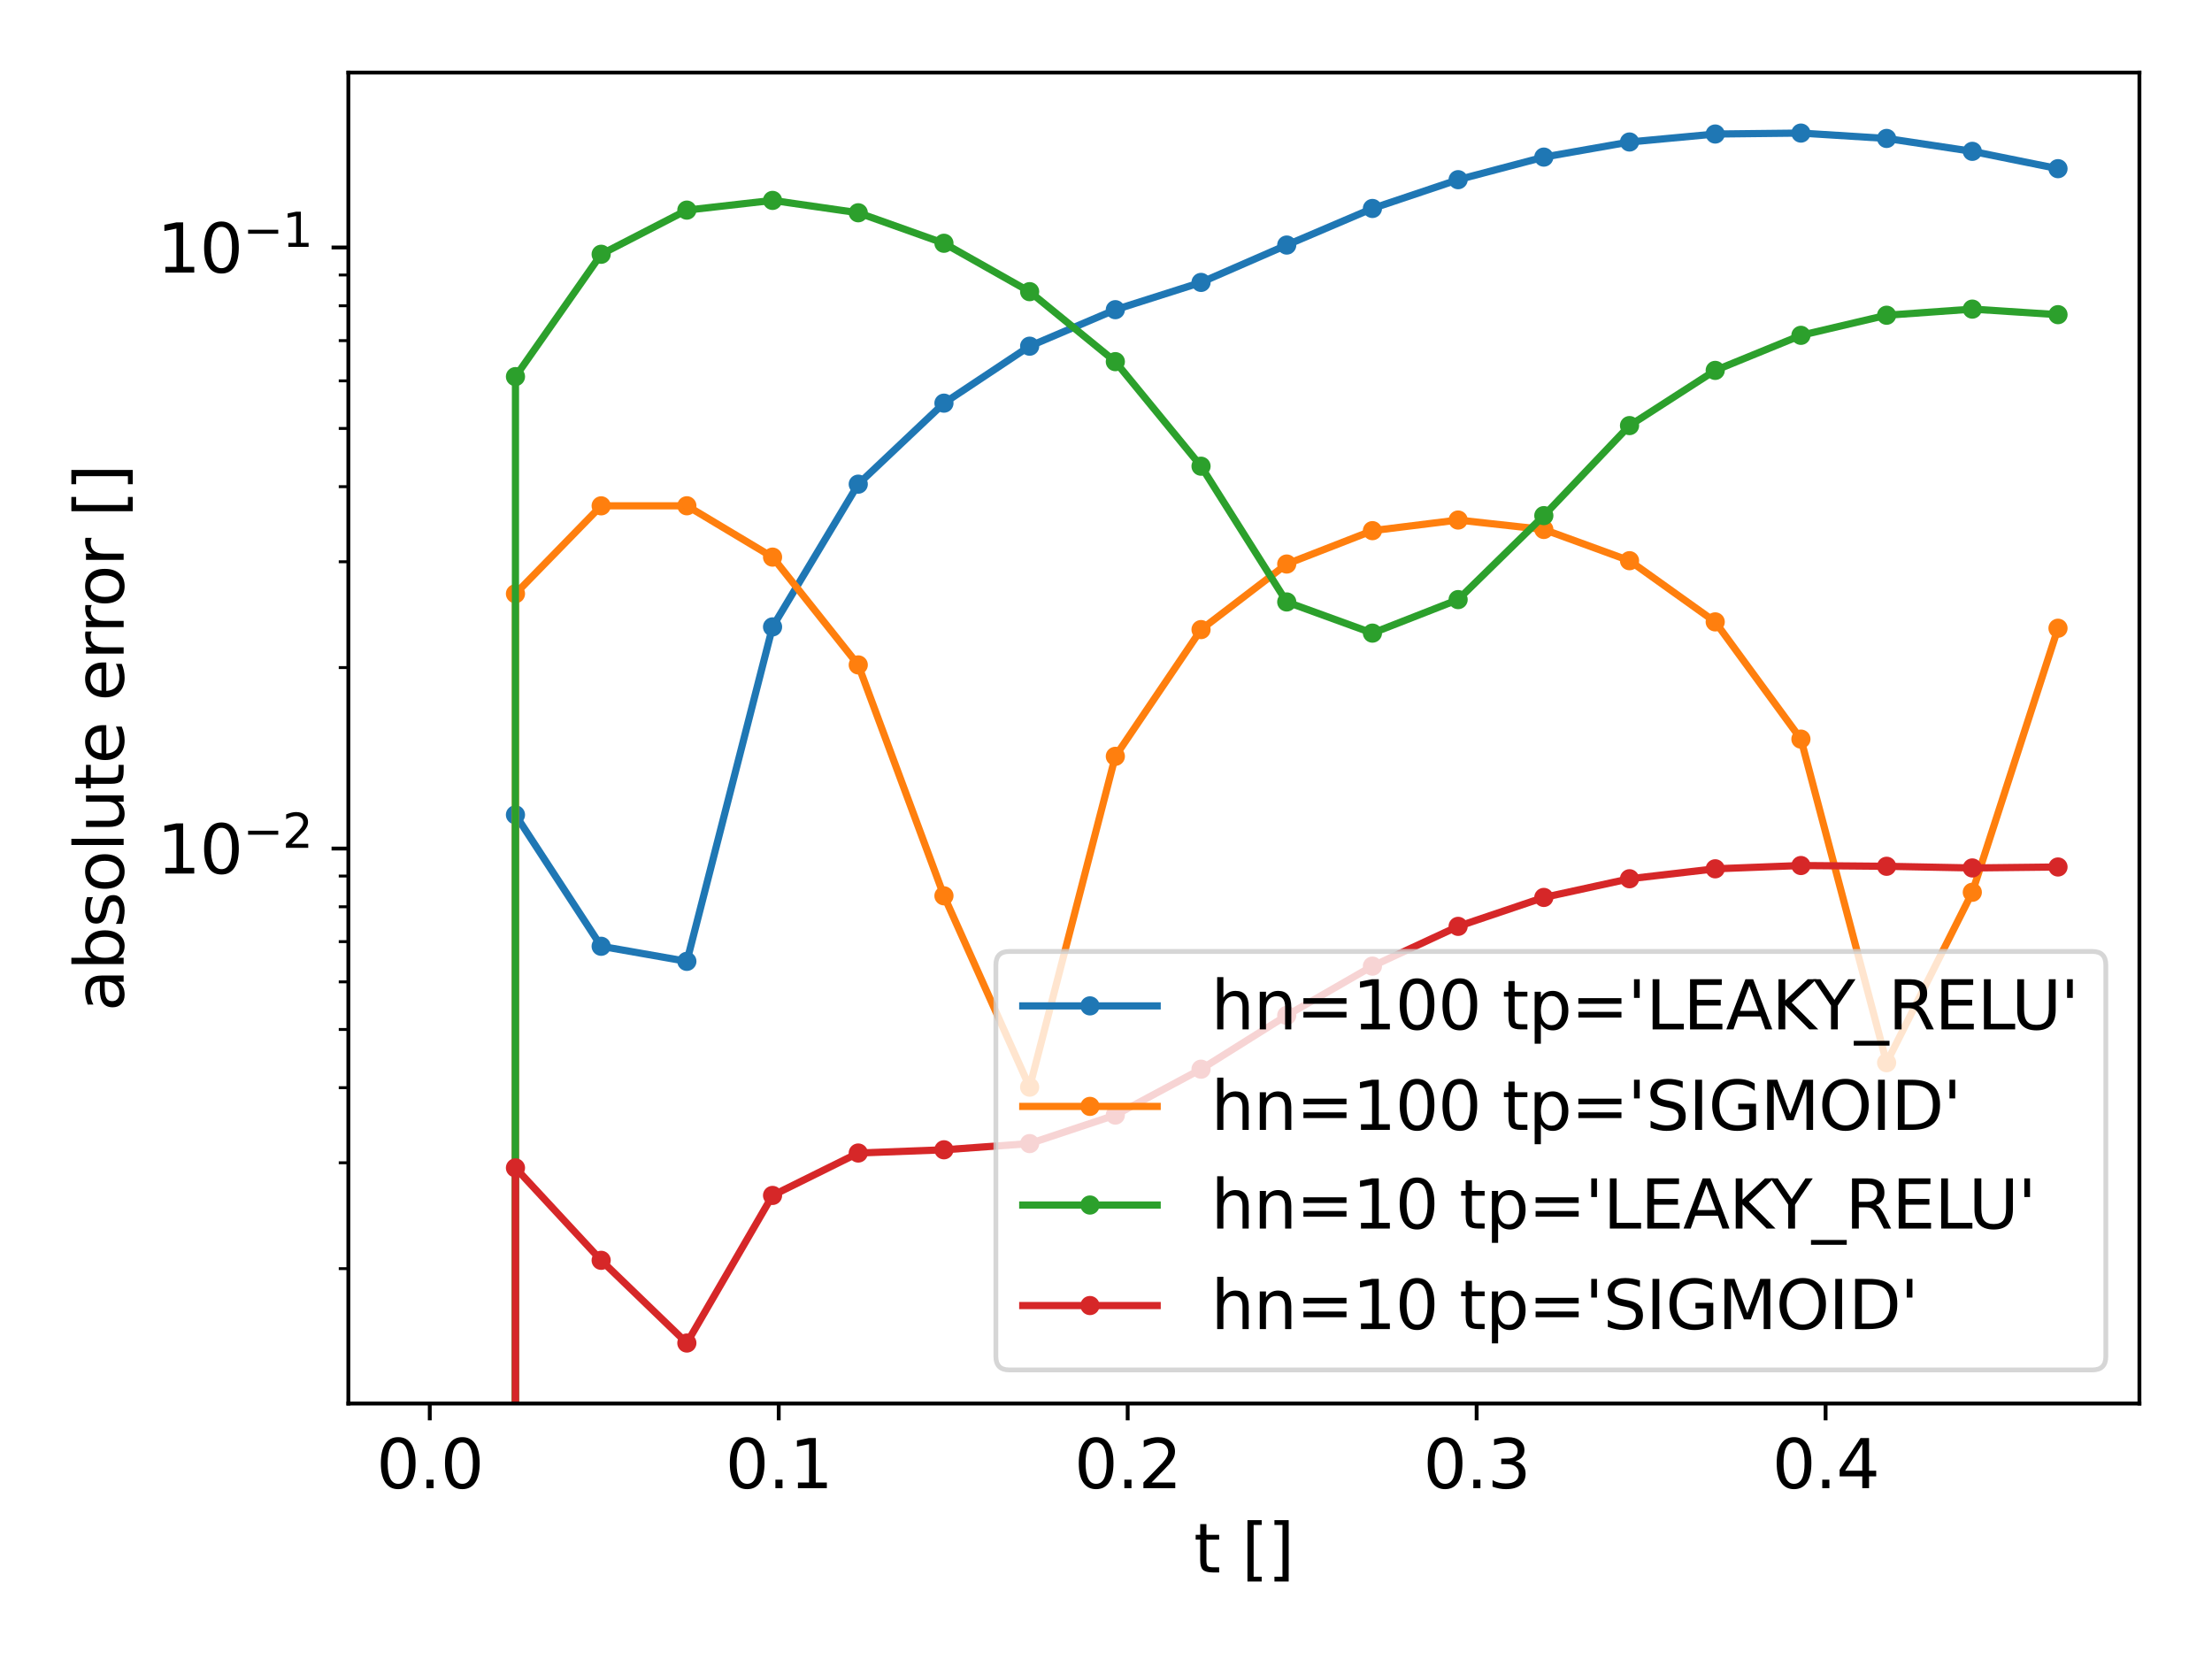 <?xml version="1.0" encoding="utf-8" standalone="no"?>
<!DOCTYPE svg PUBLIC "-//W3C//DTD SVG 1.1//EN"
  "http://www.w3.org/Graphics/SVG/1.1/DTD/svg11.dtd">
<svg xmlns:xlink="http://www.w3.org/1999/xlink" width="460.8pt" height="345.6pt" viewBox="0 0 460.8 345.6" xmlns="http://www.w3.org/2000/svg" version="1.1">
 <defs>
  <style type="text/css">*{stroke-linejoin: round; stroke-linecap: butt}</style>
 </defs>
 <g id="figure_1">
  <g id="patch_1">
   <path d="M 0 345.6 
L 460.8 345.6 
L 460.8 0 
L 0 0 
z
" style="fill: #ffffff"/>
  </g>
  <g id="axes_1">
   <g id="patch_2">
    <path d="M 72.569 292.381 
L 445.68 292.381 
L 445.68 15.12 
L 72.569 15.12 
z
" style="fill: #ffffff"/>
   </g>
   <g id="matplotlib.axis_1">
    <g id="xtick_1">
     <g id="line2d_1">
      <defs>
       <path id="m9f93f5ca1f" d="M 0 0 
L 0 3.5 
" style="stroke: #000000; stroke-width: 0.8"/>
      </defs>
      <g>
       <use xlink:href="#m9f93f5ca1f" x="89.529" y="292.381" style="stroke: #000000; stroke-width: 0.8"/>
      </g>
     </g>
     <g id="text_1">
      <!-- 0.0 -->
      <g transform="translate(78.397 310.019)scale(0.14 -0.14)">
       <defs>
        <path id="DejaVuSans-30" d="M 2034 4250 
Q 1547 4250 1301 3770 
Q 1056 3291 1056 2328 
Q 1056 1369 1301 889 
Q 1547 409 2034 409 
Q 2525 409 2770 889 
Q 3016 1369 3016 2328 
Q 3016 3291 2770 3770 
Q 2525 4250 2034 4250 
z
M 2034 4750 
Q 2819 4750 3233 4129 
Q 3647 3509 3647 2328 
Q 3647 1150 3233 529 
Q 2819 -91 2034 -91 
Q 1250 -91 836 529 
Q 422 1150 422 2328 
Q 422 3509 836 4129 
Q 1250 4750 2034 4750 
z
" transform="scale(0.016)"/>
        <path id="DejaVuSans-2e" d="M 684 794 
L 1344 794 
L 1344 0 
L 684 0 
L 684 794 
z
" transform="scale(0.016)"/>
       </defs>
       <use xlink:href="#DejaVuSans-30"/>
       <use xlink:href="#DejaVuSans-2e" x="63.623"/>
       <use xlink:href="#DejaVuSans-30" x="95.41"/>
      </g>
     </g>
    </g>
    <g id="xtick_2">
     <g id="line2d_2">
      <g>
       <use xlink:href="#m9f93f5ca1f" x="162.223" y="292.381" style="stroke: #000000; stroke-width: 0.8"/>
      </g>
     </g>
     <g id="text_2">
      <!-- 0.1 -->
      <g transform="translate(151.091 310.019)scale(0.14 -0.14)">
       <defs>
        <path id="DejaVuSans-31" d="M 794 531 
L 1825 531 
L 1825 4091 
L 703 3866 
L 703 4441 
L 1819 4666 
L 2450 4666 
L 2450 531 
L 3481 531 
L 3481 0 
L 794 0 
L 794 531 
z
" transform="scale(0.016)"/>
       </defs>
       <use xlink:href="#DejaVuSans-30"/>
       <use xlink:href="#DejaVuSans-2e" x="63.623"/>
       <use xlink:href="#DejaVuSans-31" x="95.41"/>
      </g>
     </g>
    </g>
    <g id="xtick_3">
     <g id="line2d_3">
      <g>
       <use xlink:href="#m9f93f5ca1f" x="234.917" y="292.381" style="stroke: #000000; stroke-width: 0.8"/>
      </g>
     </g>
     <g id="text_3">
      <!-- 0.2 -->
      <g transform="translate(223.785 310.019)scale(0.14 -0.14)">
       <defs>
        <path id="DejaVuSans-32" d="M 1228 531 
L 3431 531 
L 3431 0 
L 469 0 
L 469 531 
Q 828 903 1448 1529 
Q 2069 2156 2228 2338 
Q 2531 2678 2651 2914 
Q 2772 3150 2772 3378 
Q 2772 3750 2511 3984 
Q 2250 4219 1831 4219 
Q 1534 4219 1204 4116 
Q 875 4013 500 3803 
L 500 4441 
Q 881 4594 1212 4672 
Q 1544 4750 1819 4750 
Q 2544 4750 2975 4387 
Q 3406 4025 3406 3419 
Q 3406 3131 3298 2873 
Q 3191 2616 2906 2266 
Q 2828 2175 2409 1742 
Q 1991 1309 1228 531 
z
" transform="scale(0.016)"/>
       </defs>
       <use xlink:href="#DejaVuSans-30"/>
       <use xlink:href="#DejaVuSans-2e" x="63.623"/>
       <use xlink:href="#DejaVuSans-32" x="95.41"/>
      </g>
     </g>
    </g>
    <g id="xtick_4">
     <g id="line2d_4">
      <g>
       <use xlink:href="#m9f93f5ca1f" x="307.611" y="292.381" style="stroke: #000000; stroke-width: 0.8"/>
      </g>
     </g>
     <g id="text_4">
      <!-- 0.3 -->
      <g transform="translate(296.479 310.019)scale(0.14 -0.14)">
       <defs>
        <path id="DejaVuSans-33" d="M 2597 2516 
Q 3050 2419 3304 2112 
Q 3559 1806 3559 1356 
Q 3559 666 3084 287 
Q 2609 -91 1734 -91 
Q 1441 -91 1130 -33 
Q 819 25 488 141 
L 488 750 
Q 750 597 1062 519 
Q 1375 441 1716 441 
Q 2309 441 2620 675 
Q 2931 909 2931 1356 
Q 2931 1769 2642 2001 
Q 2353 2234 1838 2234 
L 1294 2234 
L 1294 2753 
L 1863 2753 
Q 2328 2753 2575 2939 
Q 2822 3125 2822 3475 
Q 2822 3834 2567 4026 
Q 2313 4219 1838 4219 
Q 1578 4219 1281 4162 
Q 984 4106 628 3988 
L 628 4550 
Q 988 4650 1302 4700 
Q 1616 4750 1894 4750 
Q 2613 4750 3031 4423 
Q 3450 4097 3450 3541 
Q 3450 3153 3228 2886 
Q 3006 2619 2597 2516 
z
" transform="scale(0.016)"/>
       </defs>
       <use xlink:href="#DejaVuSans-30"/>
       <use xlink:href="#DejaVuSans-2e" x="63.623"/>
       <use xlink:href="#DejaVuSans-33" x="95.41"/>
      </g>
     </g>
    </g>
    <g id="xtick_5">
     <g id="line2d_5">
      <g>
       <use xlink:href="#m9f93f5ca1f" x="380.305" y="292.381" style="stroke: #000000; stroke-width: 0.8"/>
      </g>
     </g>
     <g id="text_5">
      <!-- 0.4 -->
      <g transform="translate(369.173 310.019)scale(0.14 -0.14)">
       <defs>
        <path id="DejaVuSans-34" d="M 2419 4116 
L 825 1625 
L 2419 1625 
L 2419 4116 
z
M 2253 4666 
L 3047 4666 
L 3047 1625 
L 3713 1625 
L 3713 1100 
L 3047 1100 
L 3047 0 
L 2419 0 
L 2419 1100 
L 313 1100 
L 313 1709 
L 2253 4666 
z
" transform="scale(0.016)"/>
       </defs>
       <use xlink:href="#DejaVuSans-30"/>
       <use xlink:href="#DejaVuSans-2e" x="63.623"/>
       <use xlink:href="#DejaVuSans-34" x="95.41"/>
      </g>
     </g>
    </g>
    <g id="text_6">
     <!-- t [] -->
     <g transform="translate(248.694 327.568)scale(0.14 -0.14)">
      <defs>
       <path id="DejaVuSans-74" d="M 1172 4494 
L 1172 3500 
L 2356 3500 
L 2356 3053 
L 1172 3053 
L 1172 1153 
Q 1172 725 1289 603 
Q 1406 481 1766 481 
L 2356 481 
L 2356 0 
L 1766 0 
Q 1100 0 847 248 
Q 594 497 594 1153 
L 594 3053 
L 172 3053 
L 172 3500 
L 594 3500 
L 594 4494 
L 1172 4494 
z
" transform="scale(0.016)"/>
       <path id="DejaVuSans-20" transform="scale(0.016)"/>
       <path id="DejaVuSans-5b" d="M 550 4863 
L 1875 4863 
L 1875 4416 
L 1125 4416 
L 1125 -397 
L 1875 -397 
L 1875 -844 
L 550 -844 
L 550 4863 
z
" transform="scale(0.016)"/>
       <path id="DejaVuSans-5d" d="M 1947 4863 
L 1947 -844 
L 622 -844 
L 622 -397 
L 1369 -397 
L 1369 4416 
L 622 4416 
L 622 4863 
L 1947 4863 
z
" transform="scale(0.016)"/>
      </defs>
      <use xlink:href="#DejaVuSans-74"/>
      <use xlink:href="#DejaVuSans-20" x="39.209"/>
      <use xlink:href="#DejaVuSans-5b" x="70.996"/>
      <use xlink:href="#DejaVuSans-5d" x="110.01"/>
     </g>
    </g>
   </g>
   <g id="matplotlib.axis_2">
    <g id="ytick_1">
     <g id="line2d_6">
      <defs>
       <path id="md32bcdc5e1" d="M 0 0 
L -3.5 0 
" style="stroke: #000000; stroke-width: 0.8"/>
      </defs>
      <g>
       <use xlink:href="#md32bcdc5e1" x="72.569" y="176.764" style="stroke: #000000; stroke-width: 0.8"/>
      </g>
     </g>
     <g id="text_7">
      <!-- $\mathdefault{10^{-2}}$ -->
      <g transform="translate(32.669 182.082)scale(0.14 -0.14)">
       <defs>
        <path id="DejaVuSans-2212" d="M 678 2272 
L 4684 2272 
L 4684 1741 
L 678 1741 
L 678 2272 
z
" transform="scale(0.016)"/>
       </defs>
       <use xlink:href="#DejaVuSans-31" transform="translate(0 0.766)"/>
       <use xlink:href="#DejaVuSans-30" transform="translate(63.623 0.766)"/>
       <use xlink:href="#DejaVuSans-2212" transform="translate(128.203 39.047)scale(0.7)"/>
       <use xlink:href="#DejaVuSans-32" transform="translate(186.855 39.047)scale(0.7)"/>
      </g>
     </g>
    </g>
    <g id="ytick_2">
     <g id="line2d_7">
      <g>
       <use xlink:href="#md32bcdc5e1" x="72.569" y="51.558" style="stroke: #000000; stroke-width: 0.8"/>
      </g>
     </g>
     <g id="text_8">
      <!-- $\mathdefault{10^{-1}}$ -->
      <g transform="translate(32.669 56.877)scale(0.14 -0.14)">
       <use xlink:href="#DejaVuSans-31" transform="translate(0 0.684)"/>
       <use xlink:href="#DejaVuSans-30" transform="translate(63.623 0.684)"/>
       <use xlink:href="#DejaVuSans-2212" transform="translate(128.203 38.966)scale(0.7)"/>
       <use xlink:href="#DejaVuSans-31" transform="translate(186.855 38.966)scale(0.7)"/>
      </g>
     </g>
    </g>
    <g id="ytick_3">
     <g id="line2d_8">
      <defs>
       <path id="m35880bd856" d="M 0 0 
L -2 0 
" style="stroke: #000000; stroke-width: 0.6"/>
      </defs>
      <g>
       <use xlink:href="#m35880bd856" x="72.569" y="264.278" style="stroke: #000000; stroke-width: 0.6"/>
      </g>
     </g>
    </g>
    <g id="ytick_4">
     <g id="line2d_9">
      <g>
       <use xlink:href="#m35880bd856" x="72.569" y="242.231" style="stroke: #000000; stroke-width: 0.6"/>
      </g>
     </g>
    </g>
    <g id="ytick_5">
     <g id="line2d_10">
      <g>
       <use xlink:href="#m35880bd856" x="72.569" y="226.588" style="stroke: #000000; stroke-width: 0.6"/>
      </g>
     </g>
    </g>
    <g id="ytick_6">
     <g id="line2d_11">
      <g>
       <use xlink:href="#m35880bd856" x="72.569" y="214.454" style="stroke: #000000; stroke-width: 0.6"/>
      </g>
     </g>
    </g>
    <g id="ytick_7">
     <g id="line2d_12">
      <g>
       <use xlink:href="#m35880bd856" x="72.569" y="204.54" style="stroke: #000000; stroke-width: 0.6"/>
      </g>
     </g>
    </g>
    <g id="ytick_8">
     <g id="line2d_13">
      <g>
       <use xlink:href="#m35880bd856" x="72.569" y="196.158" style="stroke: #000000; stroke-width: 0.6"/>
      </g>
     </g>
    </g>
    <g id="ytick_9">
     <g id="line2d_14">
      <g>
       <use xlink:href="#m35880bd856" x="72.569" y="188.897" style="stroke: #000000; stroke-width: 0.6"/>
      </g>
     </g>
    </g>
    <g id="ytick_10">
     <g id="line2d_15">
      <g>
       <use xlink:href="#m35880bd856" x="72.569" y="182.493" style="stroke: #000000; stroke-width: 0.6"/>
      </g>
     </g>
    </g>
    <g id="ytick_11">
     <g id="line2d_16">
      <g>
       <use xlink:href="#m35880bd856" x="72.569" y="139.073" style="stroke: #000000; stroke-width: 0.6"/>
      </g>
     </g>
    </g>
    <g id="ytick_12">
     <g id="line2d_17">
      <g>
       <use xlink:href="#m35880bd856" x="72.569" y="117.025" style="stroke: #000000; stroke-width: 0.6"/>
      </g>
     </g>
    </g>
    <g id="ytick_13">
     <g id="line2d_18">
      <g>
       <use xlink:href="#m35880bd856" x="72.569" y="101.382" style="stroke: #000000; stroke-width: 0.6"/>
      </g>
     </g>
    </g>
    <g id="ytick_14">
     <g id="line2d_19">
      <g>
       <use xlink:href="#m35880bd856" x="72.569" y="89.249" style="stroke: #000000; stroke-width: 0.6"/>
      </g>
     </g>
    </g>
    <g id="ytick_15">
     <g id="line2d_20">
      <g>
       <use xlink:href="#m35880bd856" x="72.569" y="79.335" style="stroke: #000000; stroke-width: 0.6"/>
      </g>
     </g>
    </g>
    <g id="ytick_16">
     <g id="line2d_21">
      <g>
       <use xlink:href="#m35880bd856" x="72.569" y="70.953" style="stroke: #000000; stroke-width: 0.6"/>
      </g>
     </g>
    </g>
    <g id="ytick_17">
     <g id="line2d_22">
      <g>
       <use xlink:href="#m35880bd856" x="72.569" y="63.692" style="stroke: #000000; stroke-width: 0.6"/>
      </g>
     </g>
    </g>
    <g id="ytick_18">
     <g id="line2d_23">
      <g>
       <use xlink:href="#m35880bd856" x="72.569" y="57.287" style="stroke: #000000; stroke-width: 0.6"/>
      </g>
     </g>
    </g>
    <g id="text_9">
     <!-- absolute error [] -->
     <g transform="translate(25.758 210.701)rotate(-90)scale(0.14 -0.14)">
      <defs>
       <path id="DejaVuSans-61" d="M 2194 1759 
Q 1497 1759 1228 1600 
Q 959 1441 959 1056 
Q 959 750 1161 570 
Q 1363 391 1709 391 
Q 2188 391 2477 730 
Q 2766 1069 2766 1631 
L 2766 1759 
L 2194 1759 
z
M 3341 1997 
L 3341 0 
L 2766 0 
L 2766 531 
Q 2569 213 2275 61 
Q 1981 -91 1556 -91 
Q 1019 -91 701 211 
Q 384 513 384 1019 
Q 384 1609 779 1909 
Q 1175 2209 1959 2209 
L 2766 2209 
L 2766 2266 
Q 2766 2663 2505 2880 
Q 2244 3097 1772 3097 
Q 1472 3097 1187 3025 
Q 903 2953 641 2809 
L 641 3341 
Q 956 3463 1253 3523 
Q 1550 3584 1831 3584 
Q 2591 3584 2966 3190 
Q 3341 2797 3341 1997 
z
" transform="scale(0.016)"/>
       <path id="DejaVuSans-62" d="M 3116 1747 
Q 3116 2381 2855 2742 
Q 2594 3103 2138 3103 
Q 1681 3103 1420 2742 
Q 1159 2381 1159 1747 
Q 1159 1113 1420 752 
Q 1681 391 2138 391 
Q 2594 391 2855 752 
Q 3116 1113 3116 1747 
z
M 1159 2969 
Q 1341 3281 1617 3432 
Q 1894 3584 2278 3584 
Q 2916 3584 3314 3078 
Q 3713 2572 3713 1747 
Q 3713 922 3314 415 
Q 2916 -91 2278 -91 
Q 1894 -91 1617 61 
Q 1341 213 1159 525 
L 1159 0 
L 581 0 
L 581 4863 
L 1159 4863 
L 1159 2969 
z
" transform="scale(0.016)"/>
       <path id="DejaVuSans-73" d="M 2834 3397 
L 2834 2853 
Q 2591 2978 2328 3040 
Q 2066 3103 1784 3103 
Q 1356 3103 1142 2972 
Q 928 2841 928 2578 
Q 928 2378 1081 2264 
Q 1234 2150 1697 2047 
L 1894 2003 
Q 2506 1872 2764 1633 
Q 3022 1394 3022 966 
Q 3022 478 2636 193 
Q 2250 -91 1575 -91 
Q 1294 -91 989 -36 
Q 684 19 347 128 
L 347 722 
Q 666 556 975 473 
Q 1284 391 1588 391 
Q 1994 391 2212 530 
Q 2431 669 2431 922 
Q 2431 1156 2273 1281 
Q 2116 1406 1581 1522 
L 1381 1569 
Q 847 1681 609 1914 
Q 372 2147 372 2553 
Q 372 3047 722 3315 
Q 1072 3584 1716 3584 
Q 2034 3584 2315 3537 
Q 2597 3491 2834 3397 
z
" transform="scale(0.016)"/>
       <path id="DejaVuSans-6f" d="M 1959 3097 
Q 1497 3097 1228 2736 
Q 959 2375 959 1747 
Q 959 1119 1226 758 
Q 1494 397 1959 397 
Q 2419 397 2687 759 
Q 2956 1122 2956 1747 
Q 2956 2369 2687 2733 
Q 2419 3097 1959 3097 
z
M 1959 3584 
Q 2709 3584 3137 3096 
Q 3566 2609 3566 1747 
Q 3566 888 3137 398 
Q 2709 -91 1959 -91 
Q 1206 -91 779 398 
Q 353 888 353 1747 
Q 353 2609 779 3096 
Q 1206 3584 1959 3584 
z
" transform="scale(0.016)"/>
       <path id="DejaVuSans-6c" d="M 603 4863 
L 1178 4863 
L 1178 0 
L 603 0 
L 603 4863 
z
" transform="scale(0.016)"/>
       <path id="DejaVuSans-75" d="M 544 1381 
L 544 3500 
L 1119 3500 
L 1119 1403 
Q 1119 906 1312 657 
Q 1506 409 1894 409 
Q 2359 409 2629 706 
Q 2900 1003 2900 1516 
L 2900 3500 
L 3475 3500 
L 3475 0 
L 2900 0 
L 2900 538 
Q 2691 219 2414 64 
Q 2138 -91 1772 -91 
Q 1169 -91 856 284 
Q 544 659 544 1381 
z
M 1991 3584 
L 1991 3584 
z
" transform="scale(0.016)"/>
       <path id="DejaVuSans-65" d="M 3597 1894 
L 3597 1613 
L 953 1613 
Q 991 1019 1311 708 
Q 1631 397 2203 397 
Q 2534 397 2845 478 
Q 3156 559 3463 722 
L 3463 178 
Q 3153 47 2828 -22 
Q 2503 -91 2169 -91 
Q 1331 -91 842 396 
Q 353 884 353 1716 
Q 353 2575 817 3079 
Q 1281 3584 2069 3584 
Q 2775 3584 3186 3129 
Q 3597 2675 3597 1894 
z
M 3022 2063 
Q 3016 2534 2758 2815 
Q 2500 3097 2075 3097 
Q 1594 3097 1305 2825 
Q 1016 2553 972 2059 
L 3022 2063 
z
" transform="scale(0.016)"/>
       <path id="DejaVuSans-72" d="M 2631 2963 
Q 2534 3019 2420 3045 
Q 2306 3072 2169 3072 
Q 1681 3072 1420 2755 
Q 1159 2438 1159 1844 
L 1159 0 
L 581 0 
L 581 3500 
L 1159 3500 
L 1159 2956 
Q 1341 3275 1631 3429 
Q 1922 3584 2338 3584 
Q 2397 3584 2469 3576 
Q 2541 3569 2628 3553 
L 2631 2963 
z
" transform="scale(0.016)"/>
      </defs>
      <use xlink:href="#DejaVuSans-61"/>
      <use xlink:href="#DejaVuSans-62" x="61.279"/>
      <use xlink:href="#DejaVuSans-73" x="124.756"/>
      <use xlink:href="#DejaVuSans-6f" x="176.855"/>
      <use xlink:href="#DejaVuSans-6c" x="238.037"/>
      <use xlink:href="#DejaVuSans-75" x="265.82"/>
      <use xlink:href="#DejaVuSans-74" x="329.199"/>
      <use xlink:href="#DejaVuSans-65" x="368.408"/>
      <use xlink:href="#DejaVuSans-20" x="429.932"/>
      <use xlink:href="#DejaVuSans-65" x="461.719"/>
      <use xlink:href="#DejaVuSans-72" x="523.242"/>
      <use xlink:href="#DejaVuSans-72" x="562.605"/>
      <use xlink:href="#DejaVuSans-6f" x="601.469"/>
      <use xlink:href="#DejaVuSans-72" x="662.65"/>
      <use xlink:href="#DejaVuSans-20" x="703.764"/>
      <use xlink:href="#DejaVuSans-5b" x="735.551"/>
      <use xlink:href="#DejaVuSans-5d" x="774.564"/>
     </g>
    </g>
   </g>
   <g id="line2d_24">
    <path d="M 107.356 346.6 
L 107.381 169.744 
L 125.233 197.127 
L 143.085 200.267 
L 160.938 130.592 
L 178.79 100.86 
L 196.642 83.984 
L 214.494 72.117 
L 232.346 64.512 
L 250.199 58.831 
L 268.051 51.049 
L 285.903 43.428 
L 303.755 37.431 
L 321.607 32.727 
L 339.46 29.581 
L 357.312 27.92 
L 375.164 27.723 
L 393.016 28.84 
L 410.868 31.528 
L 428.72 35.137 
" clip-path="url(#pfcf0b50192)" style="fill: none; stroke: #1f77b4; stroke-width: 1.5; stroke-linecap: square"/>
    <defs>
     <path id="m13d5f8cda1" d="M 0 1.5 
C 0.398 1.5 0.779 1.342 1.061 1.061 
C 1.342 0.779 1.5 0.398 1.5 0 
C 1.5 -0.398 1.342 -0.779 1.061 -1.061 
C 0.779 -1.342 0.398 -1.5 0 -1.5 
C -0.398 -1.5 -0.779 -1.342 -1.061 -1.061 
C -1.342 -0.779 -1.5 -0.398 -1.5 0 
C -1.5 0.398 -1.342 0.779 -1.061 1.061 
C -0.779 1.342 -0.398 1.5 0 1.5 
z
" style="stroke: #1f77b4"/>
    </defs>
    <g clip-path="url(#pfcf0b50192)">
     <use xlink:href="#m13d5f8cda1" x="103.85" y="24884.2" style="fill: #1f77b4; stroke: #1f77b4"/>
     <use xlink:href="#m13d5f8cda1" x="107.381" y="169.744" style="fill: #1f77b4; stroke: #1f77b4"/>
     <use xlink:href="#m13d5f8cda1" x="125.233" y="197.127" style="fill: #1f77b4; stroke: #1f77b4"/>
     <use xlink:href="#m13d5f8cda1" x="143.085" y="200.267" style="fill: #1f77b4; stroke: #1f77b4"/>
     <use xlink:href="#m13d5f8cda1" x="160.938" y="130.592" style="fill: #1f77b4; stroke: #1f77b4"/>
     <use xlink:href="#m13d5f8cda1" x="178.79" y="100.86" style="fill: #1f77b4; stroke: #1f77b4"/>
     <use xlink:href="#m13d5f8cda1" x="196.642" y="83.984" style="fill: #1f77b4; stroke: #1f77b4"/>
     <use xlink:href="#m13d5f8cda1" x="214.494" y="72.117" style="fill: #1f77b4; stroke: #1f77b4"/>
     <use xlink:href="#m13d5f8cda1" x="232.346" y="64.512" style="fill: #1f77b4; stroke: #1f77b4"/>
     <use xlink:href="#m13d5f8cda1" x="250.199" y="58.831" style="fill: #1f77b4; stroke: #1f77b4"/>
     <use xlink:href="#m13d5f8cda1" x="268.051" y="51.049" style="fill: #1f77b4; stroke: #1f77b4"/>
     <use xlink:href="#m13d5f8cda1" x="285.903" y="43.428" style="fill: #1f77b4; stroke: #1f77b4"/>
     <use xlink:href="#m13d5f8cda1" x="303.755" y="37.431" style="fill: #1f77b4; stroke: #1f77b4"/>
     <use xlink:href="#m13d5f8cda1" x="321.607" y="32.727" style="fill: #1f77b4; stroke: #1f77b4"/>
     <use xlink:href="#m13d5f8cda1" x="339.46" y="29.581" style="fill: #1f77b4; stroke: #1f77b4"/>
     <use xlink:href="#m13d5f8cda1" x="357.312" y="27.92" style="fill: #1f77b4; stroke: #1f77b4"/>
     <use xlink:href="#m13d5f8cda1" x="375.164" y="27.723" style="fill: #1f77b4; stroke: #1f77b4"/>
     <use xlink:href="#m13d5f8cda1" x="393.016" y="28.84" style="fill: #1f77b4; stroke: #1f77b4"/>
     <use xlink:href="#m13d5f8cda1" x="410.868" y="31.528" style="fill: #1f77b4; stroke: #1f77b4"/>
     <use xlink:href="#m13d5f8cda1" x="428.72" y="35.137" style="fill: #1f77b4; stroke: #1f77b4"/>
    </g>
   </g>
   <g id="line2d_25">
    <path d="M 107.349 346.6 
L 107.381 123.688 
L 125.233 105.376 
L 143.085 105.364 
L 160.938 116.058 
L 178.79 138.513 
L 196.642 186.616 
L 214.494 226.472 
L 232.346 157.559 
L 250.199 131.155 
L 268.051 117.498 
L 285.903 110.544 
L 303.755 108.332 
L 321.607 110.297 
L 339.46 116.804 
L 357.312 129.55 
L 375.164 153.969 
L 393.016 221.382 
L 410.868 185.879 
L 428.72 130.873 
" clip-path="url(#pfcf0b50192)" style="fill: none; stroke: #ff7f0e; stroke-width: 1.5; stroke-linecap: square"/>
    <defs>
     <path id="mfd44833a59" d="M 0 1.5 
C 0.398 1.5 0.779 1.342 1.061 1.061 
C 1.342 0.779 1.5 0.398 1.5 0 
C 1.5 -0.398 1.342 -0.779 1.061 -1.061 
C 0.779 -1.342 0.398 -1.5 0 -1.5 
C -0.398 -1.5 -0.779 -1.342 -1.061 -1.061 
C -1.342 -0.779 -1.5 -0.398 -1.5 0 
C -1.5 0.398 -1.342 0.779 -1.061 1.061 
C -0.779 1.342 -0.398 1.5 0 1.5 
z
" style="stroke: #ff7f0e"/>
    </defs>
    <g clip-path="url(#pfcf0b50192)">
     <use xlink:href="#mfd44833a59" x="103.845" y="24884.2" style="fill: #ff7f0e; stroke: #ff7f0e"/>
     <use xlink:href="#mfd44833a59" x="107.381" y="123.688" style="fill: #ff7f0e; stroke: #ff7f0e"/>
     <use xlink:href="#mfd44833a59" x="125.233" y="105.376" style="fill: #ff7f0e; stroke: #ff7f0e"/>
     <use xlink:href="#mfd44833a59" x="143.085" y="105.364" style="fill: #ff7f0e; stroke: #ff7f0e"/>
     <use xlink:href="#mfd44833a59" x="160.938" y="116.058" style="fill: #ff7f0e; stroke: #ff7f0e"/>
     <use xlink:href="#mfd44833a59" x="178.79" y="138.513" style="fill: #ff7f0e; stroke: #ff7f0e"/>
     <use xlink:href="#mfd44833a59" x="196.642" y="186.616" style="fill: #ff7f0e; stroke: #ff7f0e"/>
     <use xlink:href="#mfd44833a59" x="214.494" y="226.472" style="fill: #ff7f0e; stroke: #ff7f0e"/>
     <use xlink:href="#mfd44833a59" x="232.346" y="157.559" style="fill: #ff7f0e; stroke: #ff7f0e"/>
     <use xlink:href="#mfd44833a59" x="250.199" y="131.155" style="fill: #ff7f0e; stroke: #ff7f0e"/>
     <use xlink:href="#mfd44833a59" x="268.051" y="117.498" style="fill: #ff7f0e; stroke: #ff7f0e"/>
     <use xlink:href="#mfd44833a59" x="285.903" y="110.544" style="fill: #ff7f0e; stroke: #ff7f0e"/>
     <use xlink:href="#mfd44833a59" x="303.755" y="108.332" style="fill: #ff7f0e; stroke: #ff7f0e"/>
     <use xlink:href="#mfd44833a59" x="321.607" y="110.297" style="fill: #ff7f0e; stroke: #ff7f0e"/>
     <use xlink:href="#mfd44833a59" x="339.46" y="116.804" style="fill: #ff7f0e; stroke: #ff7f0e"/>
     <use xlink:href="#mfd44833a59" x="357.312" y="129.55" style="fill: #ff7f0e; stroke: #ff7f0e"/>
     <use xlink:href="#mfd44833a59" x="375.164" y="153.969" style="fill: #ff7f0e; stroke: #ff7f0e"/>
     <use xlink:href="#mfd44833a59" x="393.016" y="221.382" style="fill: #ff7f0e; stroke: #ff7f0e"/>
     <use xlink:href="#mfd44833a59" x="410.868" y="185.879" style="fill: #ff7f0e; stroke: #ff7f0e"/>
     <use xlink:href="#mfd44833a59" x="428.72" y="130.873" style="fill: #ff7f0e; stroke: #ff7f0e"/>
    </g>
   </g>
   <g id="line2d_26">
    <path d="M 107.343 346.6 
L 107.381 78.456 
L 125.233 52.969 
L 143.085 43.77 
L 160.938 41.747 
L 178.79 44.325 
L 196.642 50.677 
L 214.494 60.758 
L 232.346 75.338 
L 250.199 97.12 
L 268.051 125.4 
L 285.903 131.891 
L 303.755 124.907 
L 321.607 107.415 
L 339.46 88.658 
L 357.312 77.159 
L 375.164 69.856 
L 393.016 65.67 
L 410.868 64.395 
L 428.72 65.55 
" clip-path="url(#pfcf0b50192)" style="fill: none; stroke: #2ca02c; stroke-width: 1.5; stroke-linecap: square"/>
    <defs>
     <path id="m546f0c6cfe" d="M 0 1.5 
C 0.398 1.5 0.779 1.342 1.061 1.061 
C 1.342 0.779 1.5 0.398 1.5 0 
C 1.5 -0.398 1.342 -0.779 1.061 -1.061 
C 0.779 -1.342 0.398 -1.5 0 -1.5 
C -0.398 -1.5 -0.779 -1.342 -1.061 -1.061 
C -1.342 -0.779 -1.5 -0.398 -1.5 0 
C -1.5 0.398 -1.342 0.779 -1.061 1.061 
C -0.779 1.342 -0.398 1.5 0 1.5 
z
" style="stroke: #2ca02c"/>
    </defs>
    <g clip-path="url(#pfcf0b50192)">
     <use xlink:href="#m546f0c6cfe" x="103.84" y="24884.2" style="fill: #2ca02c; stroke: #2ca02c"/>
     <use xlink:href="#m546f0c6cfe" x="107.381" y="78.456" style="fill: #2ca02c; stroke: #2ca02c"/>
     <use xlink:href="#m546f0c6cfe" x="125.233" y="52.969" style="fill: #2ca02c; stroke: #2ca02c"/>
     <use xlink:href="#m546f0c6cfe" x="143.085" y="43.77" style="fill: #2ca02c; stroke: #2ca02c"/>
     <use xlink:href="#m546f0c6cfe" x="160.938" y="41.747" style="fill: #2ca02c; stroke: #2ca02c"/>
     <use xlink:href="#m546f0c6cfe" x="178.79" y="44.325" style="fill: #2ca02c; stroke: #2ca02c"/>
     <use xlink:href="#m546f0c6cfe" x="196.642" y="50.677" style="fill: #2ca02c; stroke: #2ca02c"/>
     <use xlink:href="#m546f0c6cfe" x="214.494" y="60.758" style="fill: #2ca02c; stroke: #2ca02c"/>
     <use xlink:href="#m546f0c6cfe" x="232.346" y="75.338" style="fill: #2ca02c; stroke: #2ca02c"/>
     <use xlink:href="#m546f0c6cfe" x="250.199" y="97.12" style="fill: #2ca02c; stroke: #2ca02c"/>
     <use xlink:href="#m546f0c6cfe" x="268.051" y="125.4" style="fill: #2ca02c; stroke: #2ca02c"/>
     <use xlink:href="#m546f0c6cfe" x="285.903" y="131.891" style="fill: #2ca02c; stroke: #2ca02c"/>
     <use xlink:href="#m546f0c6cfe" x="303.755" y="124.907" style="fill: #2ca02c; stroke: #2ca02c"/>
     <use xlink:href="#m546f0c6cfe" x="321.607" y="107.415" style="fill: #2ca02c; stroke: #2ca02c"/>
     <use xlink:href="#m546f0c6cfe" x="339.46" y="88.658" style="fill: #2ca02c; stroke: #2ca02c"/>
     <use xlink:href="#m546f0c6cfe" x="357.312" y="77.159" style="fill: #2ca02c; stroke: #2ca02c"/>
     <use xlink:href="#m546f0c6cfe" x="375.164" y="69.856" style="fill: #2ca02c; stroke: #2ca02c"/>
     <use xlink:href="#m546f0c6cfe" x="393.016" y="65.67" style="fill: #2ca02c; stroke: #2ca02c"/>
     <use xlink:href="#m546f0c6cfe" x="410.868" y="64.395" style="fill: #2ca02c; stroke: #2ca02c"/>
     <use xlink:href="#m546f0c6cfe" x="428.72" y="65.55" style="fill: #2ca02c; stroke: #2ca02c"/>
    </g>
   </g>
   <g id="line2d_27">
    <path d="M 107.366 346.6 
L 107.381 243.29 
L 125.233 262.548 
L 143.085 279.778 
L 160.938 249.03 
L 178.79 240.195 
L 196.642 239.523 
L 214.494 238.23 
L 232.346 232.29 
L 250.199 222.732 
L 268.051 211.533 
L 285.903 201.26 
L 303.755 192.978 
L 321.607 186.953 
L 339.46 183.061 
L 357.312 180.989 
L 375.164 180.304 
L 393.016 180.463 
L 410.868 180.811 
L 428.72 180.61 
" clip-path="url(#pfcf0b50192)" style="fill: none; stroke: #d62728; stroke-width: 1.5; stroke-linecap: square"/>
    <defs>
     <path id="mff2c7db4d2" d="M 0 1.5 
C 0.398 1.5 0.779 1.342 1.061 1.061 
C 1.342 0.779 1.5 0.398 1.5 0 
C 1.5 -0.398 1.342 -0.779 1.061 -1.061 
C 0.779 -1.342 0.398 -1.5 0 -1.5 
C -0.398 -1.5 -0.779 -1.342 -1.061 -1.061 
C -1.342 -0.779 -1.5 -0.398 -1.5 0 
C -1.5 0.398 -1.342 0.779 -1.061 1.061 
C -0.779 1.342 -0.398 1.5 0 1.5 
z
" style="stroke: #d62728"/>
    </defs>
    <g clip-path="url(#pfcf0b50192)">
     <use xlink:href="#mff2c7db4d2" x="103.859" y="24884.2" style="fill: #d62728; stroke: #d62728"/>
     <use xlink:href="#mff2c7db4d2" x="107.381" y="243.29" style="fill: #d62728; stroke: #d62728"/>
     <use xlink:href="#mff2c7db4d2" x="125.233" y="262.548" style="fill: #d62728; stroke: #d62728"/>
     <use xlink:href="#mff2c7db4d2" x="143.085" y="279.778" style="fill: #d62728; stroke: #d62728"/>
     <use xlink:href="#mff2c7db4d2" x="160.938" y="249.03" style="fill: #d62728; stroke: #d62728"/>
     <use xlink:href="#mff2c7db4d2" x="178.79" y="240.195" style="fill: #d62728; stroke: #d62728"/>
     <use xlink:href="#mff2c7db4d2" x="196.642" y="239.523" style="fill: #d62728; stroke: #d62728"/>
     <use xlink:href="#mff2c7db4d2" x="214.494" y="238.23" style="fill: #d62728; stroke: #d62728"/>
     <use xlink:href="#mff2c7db4d2" x="232.346" y="232.29" style="fill: #d62728; stroke: #d62728"/>
     <use xlink:href="#mff2c7db4d2" x="250.199" y="222.732" style="fill: #d62728; stroke: #d62728"/>
     <use xlink:href="#mff2c7db4d2" x="268.051" y="211.533" style="fill: #d62728; stroke: #d62728"/>
     <use xlink:href="#mff2c7db4d2" x="285.903" y="201.26" style="fill: #d62728; stroke: #d62728"/>
     <use xlink:href="#mff2c7db4d2" x="303.755" y="192.978" style="fill: #d62728; stroke: #d62728"/>
     <use xlink:href="#mff2c7db4d2" x="321.607" y="186.953" style="fill: #d62728; stroke: #d62728"/>
     <use xlink:href="#mff2c7db4d2" x="339.46" y="183.061" style="fill: #d62728; stroke: #d62728"/>
     <use xlink:href="#mff2c7db4d2" x="357.312" y="180.989" style="fill: #d62728; stroke: #d62728"/>
     <use xlink:href="#mff2c7db4d2" x="375.164" y="180.304" style="fill: #d62728; stroke: #d62728"/>
     <use xlink:href="#mff2c7db4d2" x="393.016" y="180.463" style="fill: #d62728; stroke: #d62728"/>
     <use xlink:href="#mff2c7db4d2" x="410.868" y="180.811" style="fill: #d62728; stroke: #d62728"/>
     <use xlink:href="#mff2c7db4d2" x="428.72" y="180.61" style="fill: #d62728; stroke: #d62728"/>
    </g>
   </g>
   <g id="patch_3">
    <path d="M 72.569 292.381 
L 72.569 15.12 
" style="fill: none; stroke: #000000; stroke-width: 0.8; stroke-linejoin: miter; stroke-linecap: square"/>
   </g>
   <g id="patch_4">
    <path d="M 445.68 292.381 
L 445.68 15.12 
" style="fill: none; stroke: #000000; stroke-width: 0.8; stroke-linejoin: miter; stroke-linecap: square"/>
   </g>
   <g id="patch_5">
    <path d="M 72.569 292.381 
L 445.68 292.381 
" style="fill: none; stroke: #000000; stroke-width: 0.8; stroke-linejoin: miter; stroke-linecap: square"/>
   </g>
   <g id="patch_6">
    <path d="M 72.569 15.12 
L 445.68 15.12 
" style="fill: none; stroke: #000000; stroke-width: 0.8; stroke-linejoin: miter; stroke-linecap: square"/>
   </g>
   <g id="legend_1">
    <g id="patch_7">
     <path d="M 210.259 285.381 
L 435.88 285.381 
Q 438.68 285.381 438.68 282.581 
L 438.68 201.005 
Q 438.68 198.205 435.88 198.205 
L 210.259 198.205 
Q 207.459 198.205 207.459 201.005 
L 207.459 282.581 
Q 207.459 285.381 210.259 285.381 
z
" style="fill: #ffffff; opacity: 0.8; stroke: #cccccc; stroke-linejoin: miter"/>
    </g>
    <g id="line2d_28">
     <path d="M 213.059 209.543 
L 227.059 209.543 
L 241.059 209.543 
" style="fill: none; stroke: #1f77b4; stroke-width: 1.5; stroke-linecap: square"/>
     <g>
      <use xlink:href="#m13d5f8cda1" x="227.059" y="209.543" style="fill: #1f77b4; stroke: #1f77b4"/>
     </g>
    </g>
    <g id="text_10">
     <!-- hn=100 tp='LEAKY_RELU' -->
     <g transform="translate(252.259 214.443)scale(0.14 -0.14)">
      <defs>
       <path id="DejaVuSans-68" d="M 3513 2113 
L 3513 0 
L 2938 0 
L 2938 2094 
Q 2938 2591 2744 2837 
Q 2550 3084 2163 3084 
Q 1697 3084 1428 2787 
Q 1159 2491 1159 1978 
L 1159 0 
L 581 0 
L 581 4863 
L 1159 4863 
L 1159 2956 
Q 1366 3272 1645 3428 
Q 1925 3584 2291 3584 
Q 2894 3584 3203 3211 
Q 3513 2838 3513 2113 
z
" transform="scale(0.016)"/>
       <path id="DejaVuSans-6e" d="M 3513 2113 
L 3513 0 
L 2938 0 
L 2938 2094 
Q 2938 2591 2744 2837 
Q 2550 3084 2163 3084 
Q 1697 3084 1428 2787 
Q 1159 2491 1159 1978 
L 1159 0 
L 581 0 
L 581 3500 
L 1159 3500 
L 1159 2956 
Q 1366 3272 1645 3428 
Q 1925 3584 2291 3584 
Q 2894 3584 3203 3211 
Q 3513 2838 3513 2113 
z
" transform="scale(0.016)"/>
       <path id="DejaVuSans-3d" d="M 678 2906 
L 4684 2906 
L 4684 2381 
L 678 2381 
L 678 2906 
z
M 678 1631 
L 4684 1631 
L 4684 1100 
L 678 1100 
L 678 1631 
z
" transform="scale(0.016)"/>
       <path id="DejaVuSans-70" d="M 1159 525 
L 1159 -1331 
L 581 -1331 
L 581 3500 
L 1159 3500 
L 1159 2969 
Q 1341 3281 1617 3432 
Q 1894 3584 2278 3584 
Q 2916 3584 3314 3078 
Q 3713 2572 3713 1747 
Q 3713 922 3314 415 
Q 2916 -91 2278 -91 
Q 1894 -91 1617 61 
Q 1341 213 1159 525 
z
M 3116 1747 
Q 3116 2381 2855 2742 
Q 2594 3103 2138 3103 
Q 1681 3103 1420 2742 
Q 1159 2381 1159 1747 
Q 1159 1113 1420 752 
Q 1681 391 2138 391 
Q 2594 391 2855 752 
Q 3116 1113 3116 1747 
z
" transform="scale(0.016)"/>
       <path id="DejaVuSans-27" d="M 1147 4666 
L 1147 2931 
L 616 2931 
L 616 4666 
L 1147 4666 
z
" transform="scale(0.016)"/>
       <path id="DejaVuSans-4c" d="M 628 4666 
L 1259 4666 
L 1259 531 
L 3531 531 
L 3531 0 
L 628 0 
L 628 4666 
z
" transform="scale(0.016)"/>
       <path id="DejaVuSans-45" d="M 628 4666 
L 3578 4666 
L 3578 4134 
L 1259 4134 
L 1259 2753 
L 3481 2753 
L 3481 2222 
L 1259 2222 
L 1259 531 
L 3634 531 
L 3634 0 
L 628 0 
L 628 4666 
z
" transform="scale(0.016)"/>
       <path id="DejaVuSans-41" d="M 2188 4044 
L 1331 1722 
L 3047 1722 
L 2188 4044 
z
M 1831 4666 
L 2547 4666 
L 4325 0 
L 3669 0 
L 3244 1197 
L 1141 1197 
L 716 0 
L 50 0 
L 1831 4666 
z
" transform="scale(0.016)"/>
       <path id="DejaVuSans-4b" d="M 628 4666 
L 1259 4666 
L 1259 2694 
L 3353 4666 
L 4166 4666 
L 1850 2491 
L 4331 0 
L 3500 0 
L 1259 2247 
L 1259 0 
L 628 0 
L 628 4666 
z
" transform="scale(0.016)"/>
       <path id="DejaVuSans-59" d="M -13 4666 
L 666 4666 
L 1959 2747 
L 3244 4666 
L 3922 4666 
L 2272 2222 
L 2272 0 
L 1638 0 
L 1638 2222 
L -13 4666 
z
" transform="scale(0.016)"/>
       <path id="DejaVuSans-5f" d="M 3263 -1063 
L 3263 -1509 
L -63 -1509 
L -63 -1063 
L 3263 -1063 
z
" transform="scale(0.016)"/>
       <path id="DejaVuSans-52" d="M 2841 2188 
Q 3044 2119 3236 1894 
Q 3428 1669 3622 1275 
L 4263 0 
L 3584 0 
L 2988 1197 
Q 2756 1666 2539 1819 
Q 2322 1972 1947 1972 
L 1259 1972 
L 1259 0 
L 628 0 
L 628 4666 
L 2053 4666 
Q 2853 4666 3247 4331 
Q 3641 3997 3641 3322 
Q 3641 2881 3436 2590 
Q 3231 2300 2841 2188 
z
M 1259 4147 
L 1259 2491 
L 2053 2491 
Q 2509 2491 2742 2702 
Q 2975 2913 2975 3322 
Q 2975 3731 2742 3939 
Q 2509 4147 2053 4147 
L 1259 4147 
z
" transform="scale(0.016)"/>
       <path id="DejaVuSans-55" d="M 556 4666 
L 1191 4666 
L 1191 1831 
Q 1191 1081 1462 751 
Q 1734 422 2344 422 
Q 2950 422 3222 751 
Q 3494 1081 3494 1831 
L 3494 4666 
L 4128 4666 
L 4128 1753 
Q 4128 841 3676 375 
Q 3225 -91 2344 -91 
Q 1459 -91 1007 375 
Q 556 841 556 1753 
L 556 4666 
z
" transform="scale(0.016)"/>
      </defs>
      <use xlink:href="#DejaVuSans-68"/>
      <use xlink:href="#DejaVuSans-6e" x="63.379"/>
      <use xlink:href="#DejaVuSans-3d" x="126.758"/>
      <use xlink:href="#DejaVuSans-31" x="210.547"/>
      <use xlink:href="#DejaVuSans-30" x="274.17"/>
      <use xlink:href="#DejaVuSans-30" x="337.793"/>
      <use xlink:href="#DejaVuSans-20" x="401.416"/>
      <use xlink:href="#DejaVuSans-74" x="433.203"/>
      <use xlink:href="#DejaVuSans-70" x="472.412"/>
      <use xlink:href="#DejaVuSans-3d" x="535.889"/>
      <use xlink:href="#DejaVuSans-27" x="619.678"/>
      <use xlink:href="#DejaVuSans-4c" x="647.168"/>
      <use xlink:href="#DejaVuSans-45" x="702.881"/>
      <use xlink:href="#DejaVuSans-41" x="766.064"/>
      <use xlink:href="#DejaVuSans-4b" x="834.473"/>
      <use xlink:href="#DejaVuSans-59" x="896.424"/>
      <use xlink:href="#DejaVuSans-5f" x="957.508"/>
      <use xlink:href="#DejaVuSans-52" x="1007.508"/>
      <use xlink:href="#DejaVuSans-45" x="1076.99"/>
      <use xlink:href="#DejaVuSans-4c" x="1140.174"/>
      <use xlink:href="#DejaVuSans-55" x="1190.887"/>
      <use xlink:href="#DejaVuSans-27" x="1264.08"/>
     </g>
    </g>
    <g id="line2d_29">
     <path d="M 213.059 230.482 
L 227.059 230.482 
L 241.059 230.482 
" style="fill: none; stroke: #ff7f0e; stroke-width: 1.5; stroke-linecap: square"/>
     <g>
      <use xlink:href="#mfd44833a59" x="227.059" y="230.482" style="fill: #ff7f0e; stroke: #ff7f0e"/>
     </g>
    </g>
    <g id="text_11">
     <!-- hn=100 tp='SIGMOID' -->
     <g transform="translate(252.259 235.382)scale(0.14 -0.14)">
      <defs>
       <path id="DejaVuSans-53" d="M 3425 4513 
L 3425 3897 
Q 3066 4069 2747 4153 
Q 2428 4238 2131 4238 
Q 1616 4238 1336 4038 
Q 1056 3838 1056 3469 
Q 1056 3159 1242 3001 
Q 1428 2844 1947 2747 
L 2328 2669 
Q 3034 2534 3370 2195 
Q 3706 1856 3706 1288 
Q 3706 609 3251 259 
Q 2797 -91 1919 -91 
Q 1588 -91 1214 -16 
Q 841 59 441 206 
L 441 856 
Q 825 641 1194 531 
Q 1563 422 1919 422 
Q 2459 422 2753 634 
Q 3047 847 3047 1241 
Q 3047 1584 2836 1778 
Q 2625 1972 2144 2069 
L 1759 2144 
Q 1053 2284 737 2584 
Q 422 2884 422 3419 
Q 422 4038 858 4394 
Q 1294 4750 2059 4750 
Q 2388 4750 2728 4690 
Q 3069 4631 3425 4513 
z
" transform="scale(0.016)"/>
       <path id="DejaVuSans-49" d="M 628 4666 
L 1259 4666 
L 1259 0 
L 628 0 
L 628 4666 
z
" transform="scale(0.016)"/>
       <path id="DejaVuSans-47" d="M 3809 666 
L 3809 1919 
L 2778 1919 
L 2778 2438 
L 4434 2438 
L 4434 434 
Q 4069 175 3628 42 
Q 3188 -91 2688 -91 
Q 1594 -91 976 548 
Q 359 1188 359 2328 
Q 359 3472 976 4111 
Q 1594 4750 2688 4750 
Q 3144 4750 3555 4637 
Q 3966 4525 4313 4306 
L 4313 3634 
Q 3963 3931 3569 4081 
Q 3175 4231 2741 4231 
Q 1884 4231 1454 3753 
Q 1025 3275 1025 2328 
Q 1025 1384 1454 906 
Q 1884 428 2741 428 
Q 3075 428 3337 486 
Q 3600 544 3809 666 
z
" transform="scale(0.016)"/>
       <path id="DejaVuSans-4d" d="M 628 4666 
L 1569 4666 
L 2759 1491 
L 3956 4666 
L 4897 4666 
L 4897 0 
L 4281 0 
L 4281 4097 
L 3078 897 
L 2444 897 
L 1241 4097 
L 1241 0 
L 628 0 
L 628 4666 
z
" transform="scale(0.016)"/>
       <path id="DejaVuSans-4f" d="M 2522 4238 
Q 1834 4238 1429 3725 
Q 1025 3213 1025 2328 
Q 1025 1447 1429 934 
Q 1834 422 2522 422 
Q 3209 422 3611 934 
Q 4013 1447 4013 2328 
Q 4013 3213 3611 3725 
Q 3209 4238 2522 4238 
z
M 2522 4750 
Q 3503 4750 4090 4092 
Q 4678 3434 4678 2328 
Q 4678 1225 4090 567 
Q 3503 -91 2522 -91 
Q 1538 -91 948 565 
Q 359 1222 359 2328 
Q 359 3434 948 4092 
Q 1538 4750 2522 4750 
z
" transform="scale(0.016)"/>
       <path id="DejaVuSans-44" d="M 1259 4147 
L 1259 519 
L 2022 519 
Q 2988 519 3436 956 
Q 3884 1394 3884 2338 
Q 3884 3275 3436 3711 
Q 2988 4147 2022 4147 
L 1259 4147 
z
M 628 4666 
L 1925 4666 
Q 3281 4666 3915 4102 
Q 4550 3538 4550 2338 
Q 4550 1131 3912 565 
Q 3275 0 1925 0 
L 628 0 
L 628 4666 
z
" transform="scale(0.016)"/>
      </defs>
      <use xlink:href="#DejaVuSans-68"/>
      <use xlink:href="#DejaVuSans-6e" x="63.379"/>
      <use xlink:href="#DejaVuSans-3d" x="126.758"/>
      <use xlink:href="#DejaVuSans-31" x="210.547"/>
      <use xlink:href="#DejaVuSans-30" x="274.17"/>
      <use xlink:href="#DejaVuSans-30" x="337.793"/>
      <use xlink:href="#DejaVuSans-20" x="401.416"/>
      <use xlink:href="#DejaVuSans-74" x="433.203"/>
      <use xlink:href="#DejaVuSans-70" x="472.412"/>
      <use xlink:href="#DejaVuSans-3d" x="535.889"/>
      <use xlink:href="#DejaVuSans-27" x="619.678"/>
      <use xlink:href="#DejaVuSans-53" x="647.168"/>
      <use xlink:href="#DejaVuSans-49" x="710.645"/>
      <use xlink:href="#DejaVuSans-47" x="740.137"/>
      <use xlink:href="#DejaVuSans-4d" x="817.627"/>
      <use xlink:href="#DejaVuSans-4f" x="903.906"/>
      <use xlink:href="#DejaVuSans-49" x="982.617"/>
      <use xlink:href="#DejaVuSans-44" x="1012.109"/>
      <use xlink:href="#DejaVuSans-27" x="1089.111"/>
     </g>
    </g>
    <g id="line2d_30">
     <path d="M 213.059 251.031 
L 227.059 251.031 
L 241.059 251.031 
" style="fill: none; stroke: #2ca02c; stroke-width: 1.5; stroke-linecap: square"/>
     <g>
      <use xlink:href="#m546f0c6cfe" x="227.059" y="251.031" style="fill: #2ca02c; stroke: #2ca02c"/>
     </g>
    </g>
    <g id="text_12">
     <!-- hn=10 tp='LEAKY_RELU' -->
     <g transform="translate(252.259 255.931)scale(0.14 -0.14)">
      <use xlink:href="#DejaVuSans-68"/>
      <use xlink:href="#DejaVuSans-6e" x="63.379"/>
      <use xlink:href="#DejaVuSans-3d" x="126.758"/>
      <use xlink:href="#DejaVuSans-31" x="210.547"/>
      <use xlink:href="#DejaVuSans-30" x="274.17"/>
      <use xlink:href="#DejaVuSans-20" x="337.793"/>
      <use xlink:href="#DejaVuSans-74" x="369.58"/>
      <use xlink:href="#DejaVuSans-70" x="408.789"/>
      <use xlink:href="#DejaVuSans-3d" x="472.266"/>
      <use xlink:href="#DejaVuSans-27" x="556.055"/>
      <use xlink:href="#DejaVuSans-4c" x="583.545"/>
      <use xlink:href="#DejaVuSans-45" x="639.258"/>
      <use xlink:href="#DejaVuSans-41" x="702.441"/>
      <use xlink:href="#DejaVuSans-4b" x="770.85"/>
      <use xlink:href="#DejaVuSans-59" x="832.801"/>
      <use xlink:href="#DejaVuSans-5f" x="893.885"/>
      <use xlink:href="#DejaVuSans-52" x="943.885"/>
      <use xlink:href="#DejaVuSans-45" x="1013.367"/>
      <use xlink:href="#DejaVuSans-4c" x="1076.551"/>
      <use xlink:href="#DejaVuSans-55" x="1127.264"/>
      <use xlink:href="#DejaVuSans-27" x="1200.457"/>
     </g>
    </g>
    <g id="line2d_31">
     <path d="M 213.059 271.97 
L 227.059 271.97 
L 241.059 271.97 
" style="fill: none; stroke: #d62728; stroke-width: 1.5; stroke-linecap: square"/>
     <g>
      <use xlink:href="#mff2c7db4d2" x="227.059" y="271.97" style="fill: #d62728; stroke: #d62728"/>
     </g>
    </g>
    <g id="text_13">
     <!-- hn=10 tp='SIGMOID' -->
     <g transform="translate(252.259 276.87)scale(0.14 -0.14)">
      <use xlink:href="#DejaVuSans-68"/>
      <use xlink:href="#DejaVuSans-6e" x="63.379"/>
      <use xlink:href="#DejaVuSans-3d" x="126.758"/>
      <use xlink:href="#DejaVuSans-31" x="210.547"/>
      <use xlink:href="#DejaVuSans-30" x="274.17"/>
      <use xlink:href="#DejaVuSans-20" x="337.793"/>
      <use xlink:href="#DejaVuSans-74" x="369.58"/>
      <use xlink:href="#DejaVuSans-70" x="408.789"/>
      <use xlink:href="#DejaVuSans-3d" x="472.266"/>
      <use xlink:href="#DejaVuSans-27" x="556.055"/>
      <use xlink:href="#DejaVuSans-53" x="583.545"/>
      <use xlink:href="#DejaVuSans-49" x="647.021"/>
      <use xlink:href="#DejaVuSans-47" x="676.514"/>
      <use xlink:href="#DejaVuSans-4d" x="754.004"/>
      <use xlink:href="#DejaVuSans-4f" x="840.283"/>
      <use xlink:href="#DejaVuSans-49" x="918.994"/>
      <use xlink:href="#DejaVuSans-44" x="948.486"/>
      <use xlink:href="#DejaVuSans-27" x="1025.488"/>
     </g>
    </g>
   </g>
  </g>
 </g>
 <defs>
  <clipPath id="pfcf0b50192">
   <rect x="72.569" y="15.12" width="373.111" height="277.261"/>
  </clipPath>
 </defs>
</svg>
